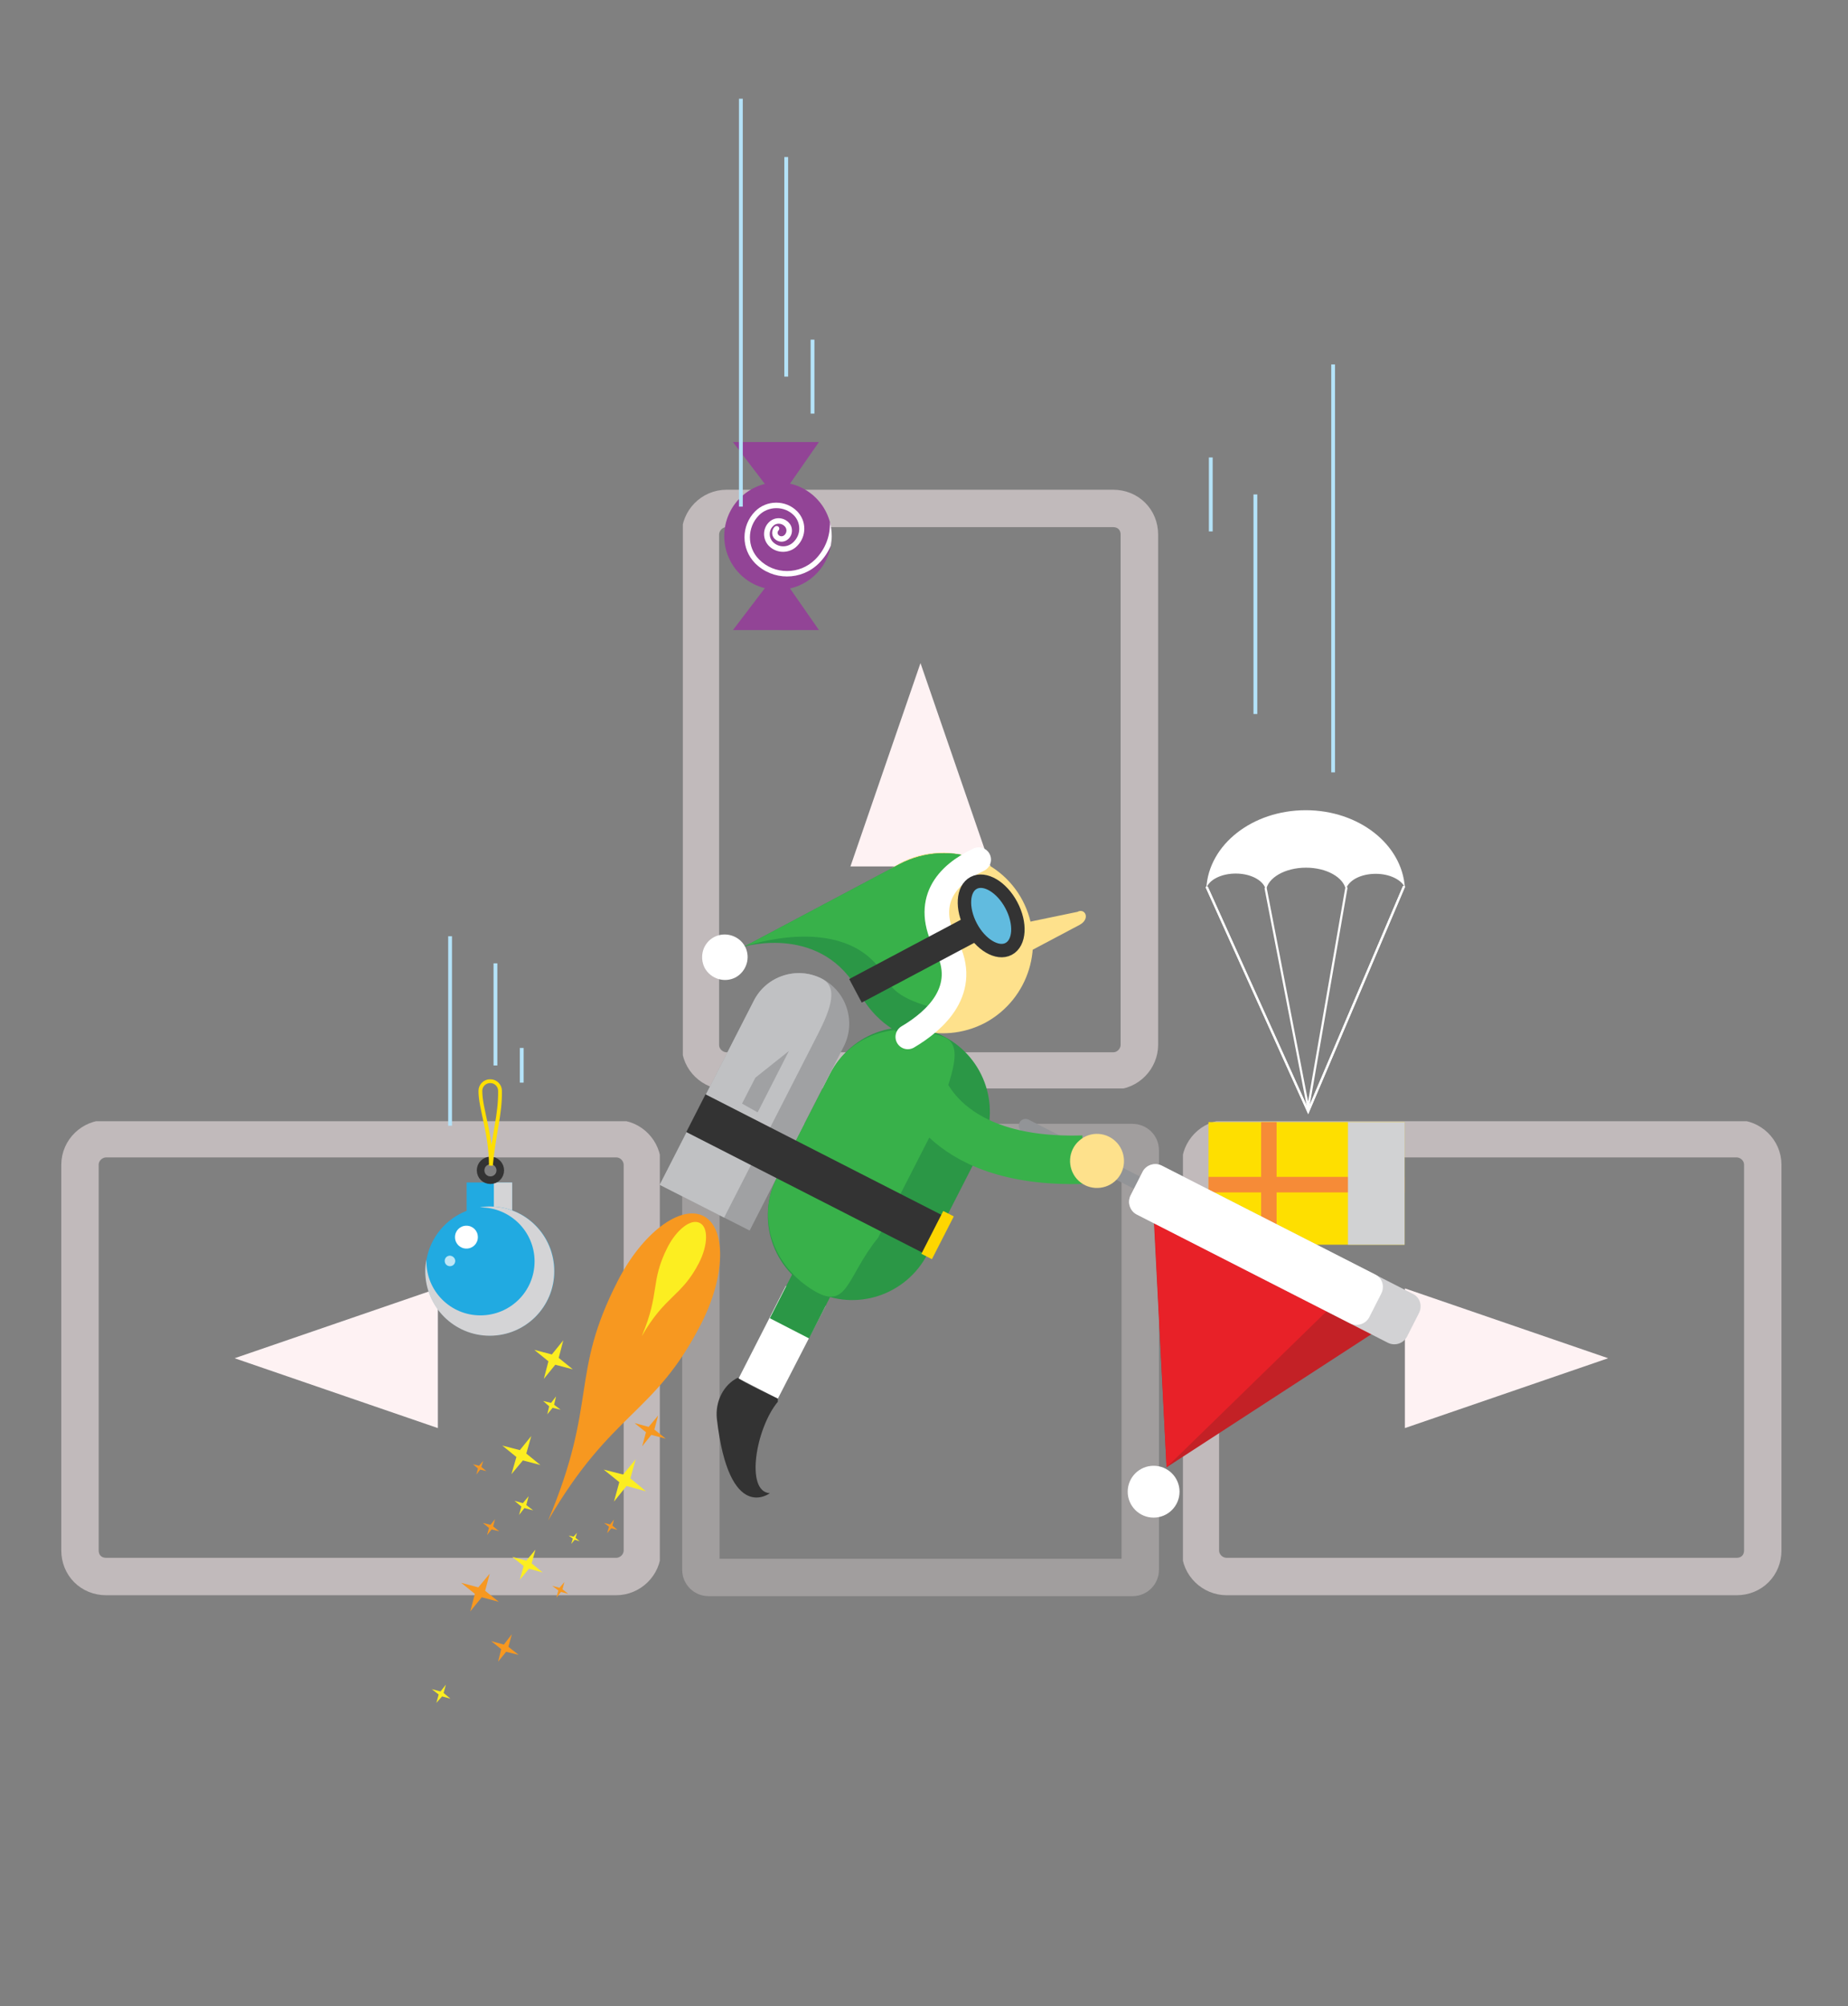 <?xml version="1.0" encoding="utf-8"?>
<!-- Generator: Adobe Illustrator 18.1.0, SVG Export Plug-In . SVG Version: 6.00 Build 0)  -->
<svg version="1.1" id="Layer_1" xmlns="http://www.w3.org/2000/svg" xmlns:xlink="http://www.w3.org/1999/xlink" x="0px" y="0px"
	 width="484.9px" height="526.3px" viewBox="0 0 484.9 526.3" enable-background="new 0 0 484.9 526.3" xml:space="preserve">
<rect x="0" y="0" width="484.9" height="526.3" fill="#808080" stroke="none"/>
<symbol  id="New_Symbol_12" viewBox="-37.3 -81.3 74.5 162.6">
	<g>
		<path fill="#FFFFFF" d="M-26.1,57.6c5.9,0,10.8-2.8,11.3-6.4c0.6,4.8,7.1,8.6,15,8.6c7.7,0,14-3.6,14.9-8.2
			c0.9,3.4,5.5,5.9,11.2,5.9c5.2,0,9.6-2.2,10.9-5.1C36.1,68.6,19.9,81.3,0.1,81.3c-20,0-36.3-12.9-37.2-29.1
			C-36,55.3-31.5,57.6-26.1,57.6z"/>
	</g>
	<g>
		
			<use xlink:href="#New_Symbol_33"  width="73.4" height="45.9" x="-36.7" y="-23" transform="matrix(1 0 0 1 0.39 -58.315)" overflow="visible"/>
	</g>
	<polyline fill="none" stroke="#FFFFFF" stroke-width="0.831" stroke-linecap="round" stroke-miterlimit="10" points="-36.9,52.4 
		1,-31.4 36.8,52.6 	"/>
	<polyline fill="none" stroke="#FFFFFF" stroke-width="0.831" stroke-linecap="round" stroke-miterlimit="10" points="-36.9,52.4 
		1,-31.4 36.8,52.6 	"/>
	<polyline fill="none" stroke="#FFFFFF" stroke-width="0.831" stroke-linecap="round" stroke-miterlimit="10" points="-14.9,52 
		1,-30 15.3,52.2 	"/>
</symbol>
<symbol  id="New_Symbol_33" viewBox="-36.7 -23 73.4 45.9">
	<polygon fill="#FEDF00" points="36.7,-23 -36.7,-23 -36.7,23 36.7,23 	"/>
	<polygon fill="#F68B37" points="-11.2,2.4 -11.2,23 -17,23 -17,2.4 -36.7,2.4 -36.7,-3.4 -17,-3.4 -17,-23 -11.2,-23 -11.2,-3.4 
		36.7,-3.4 36.7,2.4 	"/>
	<polygon fill="#D1D2D3" points="36.7,-23 15.5,-23 15.5,23 36.7,23 	"/>
</symbol>
<symbol  id="New_Symbol_4" viewBox="-28.2 -56.1 56.5 112.1">
	<polygon fill="#21AAE1" points="9.7,-3.5 -10.2,-3.5 -10.2,10.9 9.7,10.9 	"/>
	<polygon fill="#D4D4D6" points="9.7,-3.5 1.7,-3.5 1.7,10.9 9.7,10.9 	"/>
	<path fill="#21AAE1" d="M28.2-27.8c0-15.6-12.6-28.2-28.2-28.2c-15.6,0-28.2,12.6-28.2,28.2S-15.6,0.4,0,0.4
		C15.6,0.4,28.2-12.2,28.2-27.8z"/>
	<g>
		<path fill="#D4D4D6" d="M0,0.4c-1.5,0-3-0.1-4.5-0.4c0.1,0,0.2,0,0.3,0c13.1,0,23.7-10.6,23.7-23.6c0-13.1-10.6-23.6-23.7-23.6
			c-13.1,0-23.6,10.6-23.6,23.6c0,0.3,0,0.6,0,0.8c-0.3-1.6-0.5-3.3-0.5-5.1c0-15.6,12.6-28.2,28.2-28.2c15.6,0,28.2,12.6,28.2,28.2
			S15.6,0.4,0,0.4z"/>
	</g>
	<path fill="none" stroke="#333333" stroke-width="3.322" stroke-miterlimit="10" d="M4.5,16.2c0-2.4-1.9-4.3-4.3-4.3
		c-2.4,0-4.3,1.9-4.3,4.3c0,2.4,1.9,4.3,4.3,4.3C2.5,20.6,4.5,18.6,4.5,16.2z"/>
	<path fill="none" stroke="#FEDF00" stroke-width="1.661" stroke-miterlimit="10" d="M0.4,18.3c0,14.1-4.6,24.9-4.6,32.6
		c0,2.4,1.9,4.3,4.3,4.3c2.4,0,4.3-1.9,4.3-4.3C4.5,40.3,1.7,32.4,0.4,18.3z"/>
	<path fill="#FFFFFF" d="M-5.3-13c0-2.8-2.2-5-5-5s-5,2.2-5,5c0,2.8,2.2,5,5,5S-5.3-10.2-5.3-13z"/>
	<path opacity="0.7" fill="#FFFFFF" d="M-15.2-23.4c0-1.3-1-2.3-2.3-2.3c-1.3,0-2.3,1-2.3,2.3c0,1.3,1,2.3,2.3,2.3
		C-16.2-21.2-15.2-22.2-15.2-23.4z"/>
</symbol>
<symbol  id="New_Symbol_40" viewBox="-19 -19 48 38">
	<path opacity="0.51" fill="none" stroke="#FEF2F3" stroke-width="3" stroke-miterlimit="10" d="M25.4-17.5h-40.9
		c-1.1,0-2.1,0.9-2.1,2.1v30.9c0,1.1,0.9,2.1,2.1,2.1h40.9c1.1,0,2.1-0.9,2.1-2.1v-30.9C27.5-16.6,26.6-17.5,25.4-17.5z"/>
	<polygon fill="#FEF2F3" points="-1.2,5.6 15.1,0 -1.2,-5.6 	"/>
</symbol>
<symbol  id="New_Symbol_5" viewBox="-23.5 -41.1 47 82.3">
	<path fill="#924496" d="M0,23.5C13,23.5,23.5,13,23.5,0C23.5-13,13-23.5,0-23.5C-13-23.5-23.5-13-23.5,0C-23.5,13-13,23.5,0,23.5z"
		/>
	<g>
		<path fill="#FFFFFF" d="M22.7,6.1c0.2-5.9-1.9-11.8-6.4-16.3C9.5-17-1.6-17-8.3-10.2c-5.3,5.3-5.3,14,0,19.3c2,2,4.7,3.1,7.6,3.1
			c2.9,0,5.6-1.1,7.6-3.1c1.6-1.6,2.4-3.7,2.4-5.9v0C9.3,1,8.4-1,6.8-2.6C5.6-3.8,4-4.5,2.3-4.5c-1.7,0-3.3,0.7-4.5,1.9
			c-1.9,1.9-1.9,5,0,6.9C-1.6,5-0.7,5.4,0.3,5.4c1,0,1.9-0.4,2.6-1.1c0.5-0.5,0.8-1.2,0.8-1.9v0c0-0.7-0.3-1.4-0.8-1.9
			c-0.8-0.8-2-0.8-2.7,0c-0.5,0.5-0.5,1.4,0,1.9c0.5,0.5,0.5,1.2,0,1.7C-0.3,4.5-1,4.5-1.5,4c-1.4-1.4-1.4-3.8,0-5.2
			c1.7-1.7,4.4-1.7,6.1,0c1,1,1.5,2.2,1.5,3.6v0C6.1,3.8,5.6,5,4.6,6C3.5,7.1,1.9,7.8,0.3,7.8c-1.6,0-3.1-0.6-4.3-1.8
			c-2.8-2.8-2.8-7.4,0-10.3c1.7-1.7,3.9-2.6,6.2-2.6c2.3,0,4.6,0.9,6.2,2.6c2,2,3.1,4.7,3.1,7.5v0c0,2.9-1.1,5.5-3.1,7.6
			c-2.5,2.5-5.7,3.8-9.2,3.8c-3.5,0-6.8-1.4-9.2-3.8c-6.2-6.3-6.2-16.4,0-22.7c7.7-7.7,20.2-7.7,27.9,0c2.3,2.3,4,4.9,5.2,7.7
			c0.2,1.3,0.4,2.7,0.4,4.1C23.5,2.1,23.2,4.2,22.7,6.1z"/>
	</g>
	<polygon fill="#924496" points="-4.7,-21.4 -19.7,-41.1 17.9,-41.1 2.6,-19.1 	"/>
	<polygon fill="#924496" points="-4.7,21.4 -19.7,41.1 17.9,41.1 2.6,19.1 	"/>
</symbol>
<g>
	
		<use xlink:href="#New_Symbol_40"  width="48" height="38" id="XMLID_121_" x="-19" y="-19" transform="matrix(0 -3.272 -3.282 0 241.529 223.354)" overflow="visible"/>
	<g>
		
			<use xlink:href="#New_Symbol_40"  width="48" height="38" x="-19" y="-19" transform="matrix(-3.272 0 0 -3.272 110.966 356.293)" overflow="visible" opacity="0.47"/>
		
			<use xlink:href="#New_Symbol_40"  width="48" height="38" id="XMLID_118_" x="-19" y="-19" transform="matrix(3.272 0 0 -3.272 372.559 356.293)" overflow="visible" opacity="0.47"/>
		<g id="XMLID_114_" opacity="0.51">
			<path opacity="0.51" fill="none" stroke="#FEF2F3" stroke-width="9.817" stroke-miterlimit="10" d="M299.2,301.7v110.1
				c0,1.1-0.9,2-2,2H185.9c-1.1,0-2-0.9-2-2V301.7c0-1.1,0.9-2,2-2h111.2C298.3,299.7,299.2,300.6,299.2,301.7z"/>
		</g>
	</g>
</g>
<g>
	
		<use xlink:href="#New_Symbol_12"  width="74.5" height="162.6" id="XMLID_113_" x="-37.3" y="-81.3" transform="matrix(0.701 0 0 -0.701 342.55 269.527)" overflow="visible"/>
</g>
<g>
	<polygon fill="#C32126" points="302.4,312.9 306.1,384.9 366.6,345.6 	"/>
	<polygon fill="#E82128" points="302.5,312.9 306.1,384.9 353.3,338.9 	"/>
	<circle fill="#FFFFFF" cx="302.7" cy="391.3" r="6.8"/>
	
		<line fill="none" stroke="#929497" stroke-width="3.579" stroke-linecap="round" stroke-linejoin="round" stroke-miterlimit="10" x1="269.1" y1="295.3" x2="364" y2="343.8"/>
	<path fill="#D2D2D4" d="M369.2,350.6c-0.9,1.8-3.2,2.6-5.1,1.6l-65.8-33.6c-1.8-0.9-2.6-3.2-1.6-5.1l3.1-6.1
		c0.9-1.8,3.2-2.6,5.1-1.6l65.8,33.6c1.9,0.9,2.6,3.2,1.6,5.1L369.2,350.6z"/>
	<path fill="#FFFFFF" d="M359.3,345.5c-0.9,1.8-3.2,2.6-5.1,1.6l-55.9-28.5c-1.8-0.9-2.6-3.2-1.6-5.1l3.1-6.1
		c0.9-1.8,3.2-2.6,5.1-1.6l55.9,28.5c1.9,0.9,2.6,3.2,1.6,5.1L359.3,345.5z"/>
	<path fill="none" stroke="#38B14A" stroke-width="11.081" stroke-miterlimit="10" d="M327.8,363.7"/>
	<g>
		<polyline fill="#FFFFFF" points="216.6,342.6 204.1,366.9 193.8,361.6 206.2,337.3 		"/>
		<g>
			<path fill="#2B9746" d="M215.4,325.2c6.8,3.5,6.2,7.5,4.4,11.1l-7.5,14.8l-10.3-5.3l11-21.6L215.4,325.2z"/>
		</g>
		<path fill="#3BB34A" d="M218.2,281.8c5.6-10.9,18.9-15.2,29.8-9.7"/>
		<path fill="#2B9746" d="M203.9,308.8c-5.6,10.9-1.2,24.2,9.7,29.8c10.9,5.6,24.2,1.2,29.8-9.7l13.9-27.2
			c5.6-10.9,1.2-24.2-9.6-29.8c-10.9-5.6-24.2-1.2-29.8,9.7L203.9,308.8z"/>
		<path fill="#38B14A" d="M203.9,308.8c-5.6,10.9-0.9,23.5,9.7,29.8c8.9,5.3,8.6-3.9,16.8-13.9l13.9-27.2c5-14.3,9.2-23.2,3.3-25.5
			c-11.4-4.5-24.2-1.2-29.8,9.7L203.9,308.8z"/>
		<path fill="none" stroke="#38B14A" stroke-width="12.724" stroke-miterlimit="10" d="M240.9,282.1c0,0,4.5,23.3,43.3,22.1"/>
		<path fill="#333333" d="M204.1,367.7v-0.8c0,0-10.1-4.8-10.5-5.5c-3.7,1.8-6,6.2-5.5,10.8c3.2,27.7,13.9,19.5,13.9,19.5
			C195.5,391.3,198.3,374.7,204.1,367.7z"/>
	</g>
	<path fill="#FEE18C" d="M283.2,299.2c-3,2.6-3.2,7.1-0.7,10c2.6,3,7.1,3.2,10,0.7c3-2.6,3.2-7.1,0.7-10
		C290.6,296.9,286.1,296.6,283.2,299.2z"/>
	<path fill="#A0A1A3" d="M196.7,322.8l24.7-48.3c3.3-6.5,0.7-14.5-5.8-17.8c-6.5-3.3-14.5-0.7-17.8,5.8l-24.7,48.3"/>
	<path fill="#C0C1C3" d="M190,319.4l24.7-48.3c3.3-6.5,5.3-12.2,0.9-14.4c-6.5-3.3-14.5-0.7-17.8,5.8l-24.7,48.3"/>
	
		<rect x="178.8" y="302.5" transform="matrix(0.891 0.455 -0.455 0.891 163.447 -63.816)" fill="#333333" width="71.3" height="11.1"/>
	
		<rect x="244.5" y="317.5" transform="matrix(0.891 0.455 -0.455 0.891 174.113 -76.467)" fill="#FED600" width="3.1" height="12.6"/>
	<g>
		<g>
			<path fill="#FFFFFF" d="M184.9,253.9c1.6,2.9,5.2,4,8.1,2.5c2.9-1.6,4-5.2,2.5-8.1c-1.6-2.9-5.2-4-8.1-2.5
				C184.5,247.3,183.4,250.9,184.9,253.9z"/>
		</g>
		<path fill="#FEE18C" d="M261.5,243.6l21.2-4.4c2-1.1,3.5,1.8,0.6,3.4l-21.9,11.6L261.5,243.6z"/>
		<path fill="#FEE18C" d="M268.3,236.2c6.1,11.6,1.7,25.9-9.8,32.1l0,0c-11.6,6.1-25.9,1.7-32.1-9.8l0,0
			c-6.1-11.6-1.7-25.9,9.8-32.1l0,0C247.8,220.3,262.2,224.7,268.3,236.2L268.3,236.2z"/>
		<g>
			<path fill="#2B9746" d="M225.6,260.6c2.9,5.4,7.4,9.3,12.6,11.4c7.3-4.3,16.2-12.5,10.1-24c-6.1-11.6,0.2-18.6,8.5-22.5
				c-6.6-2.5-14.1-2.3-20.8,1.2l-40.7,21.6C195.4,248.3,215.9,242.2,225.6,260.6z"/>
			<path fill="#38B14A" d="M232.6,256.9c2.9,5.4,9.3,6.3,14.6,8.4c7.3-4.3,7.3-5.8,1.1-17.3c-6.1-11.6,0.2-18.6,8.5-22.5
				c-6.6-2.5-14.1-2.3-20.8,1.2l-40.7,21.6C195.4,248.3,222.9,238.5,232.6,256.9z"/>
			
				<path fill="none" stroke="#FFFFFF" stroke-width="6.458" stroke-linecap="round" stroke-linejoin="round" stroke-miterlimit="10" d="
				M256.8,225.5c-8.3,3.9-14.7,10.9-8.5,22.5c6.1,11.6-2.8,19.7-10.1,24"/>
			
				<rect x="222.4" y="247.6" transform="matrix(-0.883 0.469 -0.469 -0.883 570.667 360.303)" fill="#333333" width="36.3" height="7"/>
		</g>
		
			<ellipse transform="matrix(-0.883 0.469 -0.469 -0.883 602.262 330.325)" fill="#61BBDF" stroke="#333333" stroke-width="3.522" stroke-miterlimit="10" cx="260" cy="240.1" rx="6" ry="9.8"/>
	</g>
	<polygon fill="#A0A1A3" points="207,275.7 198.2,282.7 194.7,289.5 198.8,291.8 	"/>
	<path fill="#F79820" d="M143.8,398.9c16.8-28.9,27.9-27.6,40.2-51.7c6.4-12.5,6.6-25.1,0.6-28.2c-6.1-3.1-16.1,4.5-22.5,17
		C149.4,360.8,157,367.6,143.8,398.9z"/>
	<path fill="#FCEE21" d="M168.4,350.5c6.2-10.8,10.4-10.3,15-19.2c2.4-4.7,2.5-9.4,0.2-10.5c-2.3-1.2-6,1.7-8.4,6.3
		C170.5,336.4,173.3,338.9,168.4,350.5z"/>
	<polygon fill="#FCEE21" points="147.8,351.6 146.6,356.2 150.3,359.2 145.7,358 142.7,361.7 143.9,357.1 140.2,354.1 144.8,355.3 	
		"/>
	<polygon fill="#FCEE21" points="145.9,366.3 145.4,368.5 147.1,369.8 145,369.3 143.6,371 144.1,368.9 142.5,367.5 144.6,368 	"/>
	<polygon fill="#FCEE21" points="139.4,376.7 138.1,381.3 141.8,384.3 137.2,383.1 134.2,386.7 135.5,382.2 131.8,379.2 
		136.4,380.4 	"/>
	<polygon fill="#F79820" points="172.7,371.3 171.7,375 174.7,377.4 170.9,376.4 168.5,379.4 169.5,375.7 166.5,373.3 170.2,374.3 	
		"/>
	<polygon fill="#F79820" points="129.9,398.5 129.4,400.4 131,401.7 129,401.2 127.8,402.7 128.3,400.8 126.7,399.5 128.7,400 	"/>
	<polygon fill="#F79820" points="128.5,412.8 127.3,417.3 130.9,420.2 126.4,419 123.4,422.7 124.6,418.1 121,415.2 125.5,416.4 	
		"/>
	<polygon fill="#F79820" points="126.8,383.2 126.3,384.8 127.6,385.9 126,385.5 125,386.8 125.4,385.2 124.1,384.1 125.7,384.5 	
		"/>
	<polygon fill="#F79820" points="161.1,398.6 160.7,400.2 162,401.3 160.4,400.9 159.3,402.2 159.8,400.5 158.5,399.5 160.1,399.9 	
		"/>
	<polygon fill="#F79820" points="134.3,428.7 133.4,432 136.1,434.1 132.8,433.3 130.7,435.9 131.5,432.6 128.9,430.5 132.2,431.4 	
		"/>
	<polygon fill="#FCEE21" points="117,441.9 116.4,444.1 118.2,445.6 116,445 114.5,446.7 115.1,444.5 113.3,443.1 115.6,443.7 	"/>
	<polygon fill="#F79820" points="148.1,415 147.6,416.9 149.1,418.1 147.2,417.6 146,419.1 146.5,417.2 144.9,416 146.8,416.5 	"/>
	<polygon fill="#FCEE21" points="138.7,392.5 138.1,394.8 139.9,396.2 137.6,395.6 136.2,397.4 136.8,395.2 135,393.7 137.2,394.3 	
		"/>
	<polygon fill="#FCEE21" points="166.8,382.8 165.4,387.8 169.5,391.2 164.4,389.8 161.1,393.9 162.5,388.8 158.4,385.5 
		163.5,386.8 	"/>
	<polygon fill="#FCEE21" points="151.4,402.1 151,403.4 152.1,404.3 150.8,403.9 149.9,405 150.3,403.6 149.2,402.8 150.5,403.1 	
		"/>
	<polygon fill="#FCEE21" points="140.5,406.5 139.5,410.1 142.4,412.5 138.8,411.5 136.4,414.4 137.4,410.8 134.4,408.4 
		138.1,409.4 	"/>
</g>
<g>
	
		<use xlink:href="#New_Symbol_4"  width="56.5" height="112.1" id="XMLID_109_" x="-28.2" y="-56.1" transform="matrix(0.6 0 0 -0.6 128.567 316.728)" overflow="visible"/>
</g>
<g>
	<line fill="none" stroke="#B4E3F9" stroke-miterlimit="10" x1="349.8" y1="95.6" x2="349.8" y2="202.6"/>
	<line fill="none" stroke="#B4E3F9" stroke-miterlimit="10" x1="317.7" y1="120" x2="317.7" y2="139.4"/>
	<line fill="none" stroke="#B4E3F9" stroke-miterlimit="10" x1="329.4" y1="129.7" x2="329.4" y2="187.3"/>
</g>
<g>
	<line fill="none" stroke="#B4E3F9" stroke-miterlimit="10" x1="118.1" y1="295.3" x2="118.1" y2="245.6"/>
	<line fill="none" stroke="#B4E3F9" stroke-miterlimit="10" x1="136.9" y1="284" x2="136.9" y2="274.9"/>
	<line fill="none" stroke="#B4E3F9" stroke-miterlimit="10" x1="130" y1="279.5" x2="130" y2="252.7"/>
</g>
<g>
	<g>
		
			<use xlink:href="#New_Symbol_5"  width="47" height="82.3" id="XMLID_108_" x="-23.5" y="-41.1" transform="matrix(0.6 0 0 -0.6 204.14 140.616)" overflow="visible"/>
	</g>
	<g>
		<line fill="none" stroke="#B4E3F9" stroke-miterlimit="10" x1="194.4" y1="132.9" x2="194.4" y2="25.9"/>
		<line fill="none" stroke="#B4E3F9" stroke-miterlimit="10" x1="213.2" y1="108.5" x2="213.2" y2="89.1"/>
		<line fill="none" stroke="#B4E3F9" stroke-miterlimit="10" x1="206.3" y1="98.8" x2="206.3" y2="41.2"/>
	</g>
</g>
</svg>
